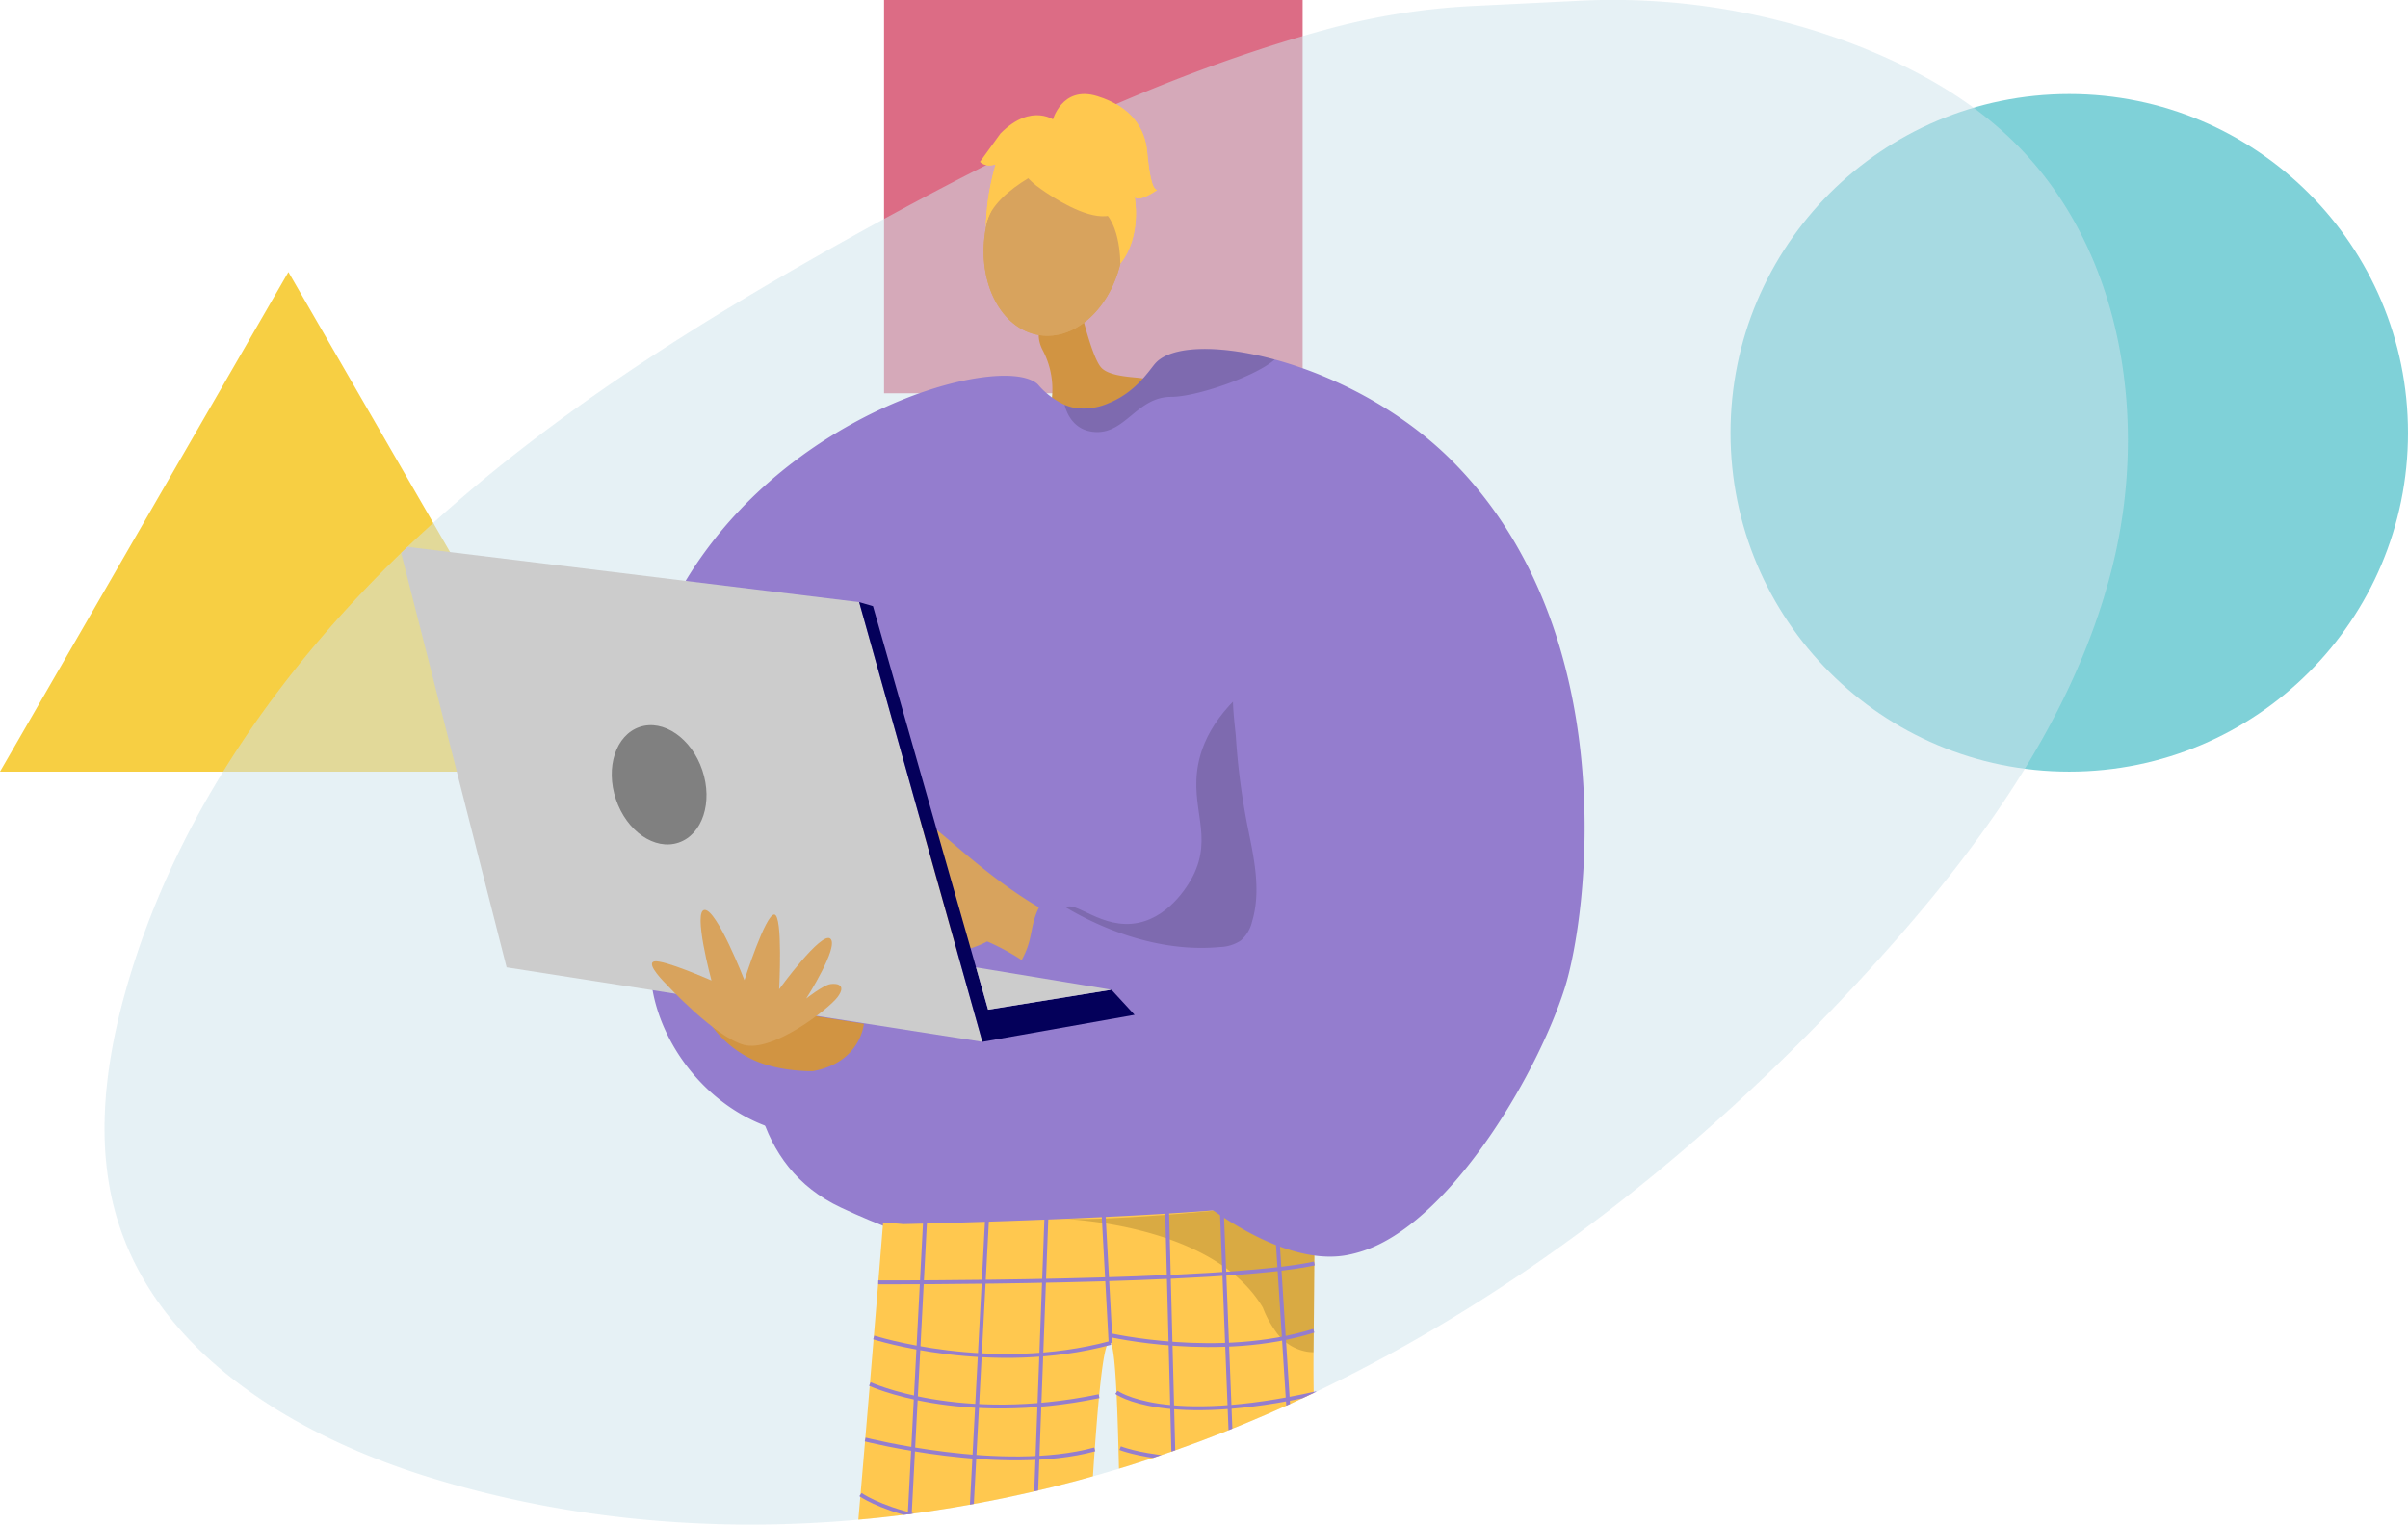 <svg xmlns="http://www.w3.org/2000/svg" xmlns:xlink="http://www.w3.org/1999/xlink" width="528" height="334.23" viewBox="0 0 528 334.23"><defs><style>.a,.m{fill:none;}.b{fill:#dc6c85;}.c{fill:#7fd1d8;}.d{fill:#f7cf43;}.e{fill:#cfe3eb;opacity:0.51;}.f{clip-path:url(#a);}.g{fill:#d19442;}.h{fill:#d8a35d;}.i{fill:#ffc84f;}.j{fill:#947dce;}.k{opacity:0.3;}.l{opacity:0.5;}.m{stroke:#947dce;stroke-miterlimit:10;stroke-width:0.852px;}.n{opacity:0.15;}.o{fill:#ccc;}.p{fill:#04005a;}.q{fill:gray;}</style><clipPath id="a"><path class="a" d="M793.264,402.127a150.2,150.2,0,0,0-31.724,4.967c-36,9.717-69.988,26.416-102.714,44.515-34.846,19.27-68.985,40.483-98,67.753s-52.846,61.072-63.433,99.459c-4.437,16.085-6.465,33.4-1.6,49.36,8.939,29.34,38.72,47.285,68.008,56.4,56.615,17.612,119.063,12.107,174.223-9.637s103.347-58.971,143.166-102.9c22.728-25.074,43.394-53.347,51.826-86.122s2.54-70.866-21.792-94.386c-9.317-9.005-20.539-15.309-32.566-20.182a148.122,148.122,0,0,0-62.934-10.329Z" transform="translate(-492.974 -400.826)"/></clipPath></defs><g transform="translate(-471.406 -400.826)"><rect class="b" width="91.785" height="86.222" transform="translate(665.252 400.826)"/><circle class="c" cx="74.276" cy="74.276" r="74.276" transform="translate(850.854 421.442)"/><path class="d" d="M534.644,456.946l-63.237,109.53H597.881Z" transform="translate(0 3.518)"/><path class="e" d="M793.264,402.127a150.2,150.2,0,0,0-31.724,4.967c-36,9.717-69.988,26.416-102.714,44.515-34.846,19.27-68.985,40.483-98,67.753s-52.846,61.072-63.433,99.459c-4.437,16.085-6.465,33.4-1.6,49.36,8.939,29.34,38.72,47.285,68.008,56.4,56.615,17.612,119.063,12.107,174.223-9.637s103.347-58.971,143.166-102.9c22.728-25.074,43.394-53.347,51.826-86.122s2.54-70.866-21.792-94.386c-9.317-9.005-20.539-15.309-32.566-20.182a148.122,148.122,0,0,0-62.934-10.329Z" transform="translate(1.352 0)"/><g transform="translate(494.326 400.826)"><g class="f"><g transform="translate(64.647 20.616)"><path class="g" d="M694.056,461.72c.448,1.109,3.112,13.479,5.416,15.918s9.805,1.918,9.542,2.582-5.631,13.414-14.93,14.389-6.529-5.872-6.529-5.872a18.239,18.239,0,0,0-.942-14.936C682.508,465.935,694.056,461.72,694.056,461.72Z" transform="translate(-545.536 -417.624)"/><g transform="translate(125.279)"><ellipse class="h" cx="20.494" cy="15.225" rx="20.494" ry="15.225" transform="translate(0 50.507) rotate(-81.107)"/><g transform="translate(2.036)"><g transform="translate(1.138 5.429)"><path class="i" d="M685.5,440s23.781,18.381,19.666-5.712C702.319,417.619,669.358,426.984,685.5,440Z" transform="translate(-674.281 -425.335)"/><path class="i" d="M690.537,435.119s-15.911,6.211-15.855,14.989c0,0,.82-26.051,15.4-24.389s19.971,3.932,14.421,30.734C704.507,456.454,703.691,434.3,690.537,435.119Z" transform="translate(-674.682 -425.316)"/></g><path class="i" d="M688.558,426.125s1.987-7.842,9.8-5.443,10.53,7.452,10.961,12.141,1.038,8.252,2.181,8.434c0,0-3.96,2.835-4.923,1.527,0,0,1.684,8.576-3.133,14.631,0,0,.136-10.487-5.4-12.522S688.558,426.125,688.558,426.125Z" transform="translate(-672.674 -420.226)"/><path class="i" d="M690.237,425.9s-5.176-4.29-12.132,2.691l-4.494,6.217s.964,1.308,3.426.545c0,0-2.294,7.775-1.911,12.43l5.515-13.013Z" transform="translate(-673.611 -419.952)"/></g></g><path class="j" d="M782.909,631.971c-1.1,7.87-14.359,12.679-24.174,26.041-4.754,6.479-17.488,11.624-28.8,12.039-27.8,1.069-50.345,3.686-83.84-12.039-38.525-18.086-8.935-85.131-11.165-92.688-2.931-9.981,51.285-38.881,54.8-40.042s57.182-4.5,58.731-3.981S786,609.771,782.909,631.971Z" transform="translate(-549.271 -413.892)"/><g transform="translate(93.909 241.176)"><path class="i" d="M654.343,653.376c1.947.176,3,.225,4.388.372,9.865-.236,52.465-1.36,75.5-3.669,8.126-.816,13.816-1.777,14.772-2.9a.739.739,0,0,1,0,.092c0,1.258-.1,15.666-.282,34.555-.369,37.287,5.9,90.4,11.172,106.37,1.138,3.448-51.987.452-51.987.452-1.855-38.383-1.162-105.938-3.681-108.855-3.064-3.549-5.131,55.934-8.317,105.773-20.706,6.3-54.018,4.461-53.729,2.327C645.612,762.536,654.343,653.376,654.343,653.376Z" transform="translate(-642.175 -647.174)"/><g class="k" transform="translate(51.2)"><path d="M690.832,652.279l-.477-.018S690.524,652.265,690.832,652.279Z" transform="translate(-690.355 -646.855)"/><path class="l" d="M690.8,652.6c12.73.45,40.377-2.52,40.377-2.52,8.126-.816,13.816-1.777,14.772-2.9a.739.739,0,0,1,0,.092c0,1.258-.1,15.666-.282,34.555a9.469,9.469,0,0,1-1.34-.095,10.4,10.4,0,0,1-6.922-4.415,22.6,22.6,0,0,1-2.85-5.265C724.31,654.7,694.884,652.782,690.8,652.6Z" transform="translate(-690.327 -647.174)"/></g><g transform="translate(14.218 2.905)"><line class="m" x1="7.266" y2="139.133" transform="translate(0 0.633)"/><line class="m" x1="7.272" y2="136.716" transform="translate(13.447 2.826)"/><line class="m" x1="5.07" y2="135.667" transform="translate(28.679 2.262)"/><line class="m" x2="1.531" y2="27.99" transform="translate(46.298 1.719)"/><line class="m" x2="3.565" y2="138.038" transform="translate(60.227 1.116)"/><line class="m" x2="5.472" y2="139.115" transform="translate(72.21 0.51)"/><line class="m" x2="8.935" y2="139.765" transform="translate(83.991)"/></g><path class="m" d="M652.621,665.615s75.79.248,95.617-4.14" transform="translate(-641.52 -646.277)"/><path class="m" d="M703.626,677.934c-26.2,7.058-51.94-1.192-51.94-1.192" transform="translate(-641.579 -645.32)"/><path class="m" d="M700.22,676.267s24.176,5.586,44.905-.913" transform="translate(-638.536 -645.407)"/><path class="m" d="M650.887,686.35s19.509,9.024,50.261,2.661" transform="translate(-641.629 -644.718)"/><path class="m" d="M649.924,697.792s30.074,7.654,50.334,2.168" transform="translate(-641.689 -644.001)"/><path class="m" d="M648.954,709.161s15.634,11.034,50.444,4.273" transform="translate(-641.75 -643.288)"/><path class="m" d="M647.818,722.238a74.522,74.522,0,0,0,51,1.577" transform="translate(-641.821 -642.468)"/><path class="m" d="M646.754,734.219s16.831,10.725,51.366,2.576" transform="translate(-641.888 -641.717)"/><path class="m" d="M645.63,746.5s23.046,10.643,51.985-.015" transform="translate(-641.959 -640.948)"/><path class="m" d="M644.72,756.091s13.852,12.036,52.324,1" transform="translate(-642.016 -640.346)"/><path class="m" d="M643.629,766.977s21.989,10.239,52.831.627" transform="translate(-642.084 -639.663)"/><path class="m" d="M701.771,688.069s10.339,7.7,43.867.2" transform="translate(-638.439 -644.61)"/><path class="m" d="M702.529,699.6s14.287,5.833,42.772-.5" transform="translate(-638.391 -643.918)"/><path class="m" d="M702.455,712.483s21.9,5.488,43.4-1.879" transform="translate(-638.396 -643.197)"/><path class="m" d="M702.634,723.092s21.425,8.306,44.124-1.911" transform="translate(-638.385 -642.534)"/><path class="m" d="M702.819,734.74s20.315,6.059,45.058-1.951" transform="translate(-638.373 -641.807)"/><path class="m" d="M703.012,745.927s17.2,6.734,46.17-2" transform="translate(-638.361 -641.108)"/><path class="m" d="M703.452,755.75s20.476,9.312,47.237-.962" transform="translate(-638.333 -640.427)"/><path class="m" d="M703.548,768.161a93.886,93.886,0,0,0,49.181-1.569" transform="translate(-638.328 -639.687)"/></g><path class="n" d="M691.248,591.253c2.1-1.836,8.052,4.906,16.009,3.28,7.4-1.514,11.452-9.224,11.96-10.223,4.513-8.883-.661-14.965,1.157-24.5,1.126-5.911,5.062-13.771,17.745-21.8,5.646,45.541,8.68,70.018,8.68,70.018h0l-47.257,4.05C690.3,596.712,689.938,592.4,691.248,591.253Z" transform="translate(-545.225 -412.841)"/><path class="h" d="M748.1,586.247l-8.229,22.336s-27.981-7.639-46.2-16.749-29.328-24.1-35.206-24.1-22.482,3.894-23.8,6.1,3.086,3.967,5.51,4.187,7.494-.881,7.494-.881-2.424,4.628-4.408,8.816,2.2,7.274,3.527,7.715c0,0,3.746,4.849,6.832,4.849,0,0,5.731,6.177,10.8,4.852s-.441-5.073-.441-5.073a13.773,13.773,0,0,0,7.053.662,21.3,21.3,0,0,0,6.612-2.2s9.3,3.771,14.872,10.322c12.177,14.3,27.582,38.77,37.661,44.414,14.695,8.23,21.454,12.932,30.858,8.523S787.037,625.6,791,608.876C791,608.876,763.966,607.7,748.1,586.247Z" transform="translate(-548.753 -410.978)"/><path class="j" d="M806.265,613.028c-5.779,18.09-22.975,47.487-40.734,56.113a27.607,27.607,0,0,1-6.847,2.3c-21.325,4.2-57.671-28.687-72.527-62.9,4.626-7.031,1.807-9.031,6.432-16.063,10.81,7.5,24.789,12.717,38.078,11.455a8.757,8.757,0,0,0,4.58-1.41,7.9,7.9,0,0,0,2.5-4.184c2-6.727.443-13.777-.912-20.458a151.288,151.288,0,0,1-2.655-20.137c-.083-1.281-1.271-10.1-.184-10.782-16.745,10.543-66.334-2.221-83.079,8.322-6.4,4.028,20.045,31.37,13.64,35.4-10.22,53.884-6.645,40.66-13.64,54-24.679,4.9-43.276-15.64-44.99-33.941-3.253-34.762-10.2-63.782,12.34-94.129,24.089-32.429,65.735-42.631,72.527-36.005a16.934,16.934,0,0,0,5.833,4.442,10.531,10.531,0,0,0,2.4.7,13.5,13.5,0,0,0,7.2-1.032c6.054-2.414,9.022-7.318,10.293-8.746,3.438-3.888,13.833-4.2,26.173-.848,12.828,3.484,27.758,10.939,39.147,22.459C819.249,535.423,811.379,596.993,806.265,613.028Z" transform="translate(-550.766 -416.928)"/><g transform="translate(100.147 151.436)"><path d="M648.776,576.972a.713.713,0,0,1-.242-.042.731.731,0,0,1-.446-.932,77.32,77.32,0,0,1,6.02-12.929.73.73,0,0,1,1.238.774,77.175,77.175,0,0,0-5.88,12.641A.732.732,0,0,1,648.776,576.972Z" transform="translate(-648.046 -562.727)"/></g><g transform="translate(106.979 157.828)"><path d="M655.206,581.444a.729.729,0,0,1-.71-.907c.074-.293,1.829-7.231,4.735-11.477a.731.731,0,1,1,1.207.825c-2.761,4.034-4.507,10.938-4.524,11.006A.731.731,0,0,1,655.206,581.444Z" transform="translate(-654.475 -568.743)"/></g><path class="g" d="M640.442,622.588s-7.228.225-13.1-2.485a23.454,23.454,0,0,1-8.927-7.222l14.549-3.612,18.647,2.937S650.945,620.667,640.442,622.588Z" transform="translate(-549.756 -408.374)"/><path class="o" d="M681.649,622.166,577.318,605.838l-23.511-92.4L654.629,525.77Z" transform="translate(-553.807 -414.382)"/><path class="p" d="M648.681,525.042l3.032.882,25.238,88.47L704,610.021l5.068,5.5L675.7,621.438Z" transform="translate(-547.859 -413.654)"/><path class="o" d="M702.486,605.3l-27.048,4.374-2.648-9.284Z" transform="translate(-546.347 -408.931)"/><path class="h" d="M609.04,604.8s10.729,11.631,17.053,13.325,18.633-7.905,20.554-10.5,0-3.049-1.581-2.823-5.308,3.161-5.308,3.161,7.227-11.293,5.308-13.1-11.25,11.068-11.25,11.068.86-16.262-1.06-16.376-6.55,14.386-6.55,14.386-5.985-15.4-8.7-15.4,1.469,15.472,1.469,15.472-10.5-4.63-12.536-4.179S609.04,604.8,609.04,604.8Z" transform="translate(-550.539 -409.674)"/><path class="q" d="M617.489,560.307c2.358,7,.03,14.1-5.2,15.866s-11.384-2.484-13.742-9.484-.03-14.1,5.2-15.865S615.131,553.307,617.489,560.307Z" transform="translate(-551.06 -412.063)"/><path class="n" d="M737.122,475.134c-3.807,3.5-16.948,8.184-22.708,8.184-7.326,0-9.9,7.843-16.33,7.713-4.995-.1-6.571-4.165-7.022-5.971a10.531,10.531,0,0,0,2.4.7,13.5,13.5,0,0,0,7.2-1.032c6.054-2.414,9.022-7.318,10.293-8.746C714.387,472.094,724.782,471.78,737.122,475.134Z" transform="translate(-545.202 -416.928)"/></g></g></g><g transform="translate(684.252 421.442)"><ellipse class="h" cx="20.494" cy="15.225" rx="20.494" ry="15.225" transform="translate(0 50.507) rotate(-81.107)"/><g transform="translate(2.036)"><g transform="translate(1.138 5.429)"><path class="i" d="M685.5,440s23.781,18.381,19.666-5.712C702.319,417.619,669.358,426.984,685.5,440Z" transform="translate(-674.281 -425.335)"/><path class="i" d="M690.537,435.119s-15.911,6.211-15.855,14.989c0,0,.82-26.051,15.4-24.389s19.971,3.932,14.421,30.734C704.507,456.454,703.691,434.3,690.537,435.119Z" transform="translate(-674.682 -425.316)"/></g><path class="i" d="M688.558,426.125s1.987-7.842,9.8-5.443,10.53,7.452,10.961,12.141,1.038,8.252,2.181,8.434c0,0-3.96,2.835-4.923,1.527,0,0,1.684,8.576-3.133,14.631,0,0,.136-10.487-5.4-12.522S688.558,426.125,688.558,426.125Z" transform="translate(-672.674 -420.226)"/><path class="i" d="M690.237,425.9s-5.176-4.29-12.132,2.691l-4.494,6.217s.964,1.308,3.426.545c0,0-2.294,7.775-1.911,12.43l5.515-13.013Z" transform="translate(-673.611 -419.952)"/></g></g></g></svg>